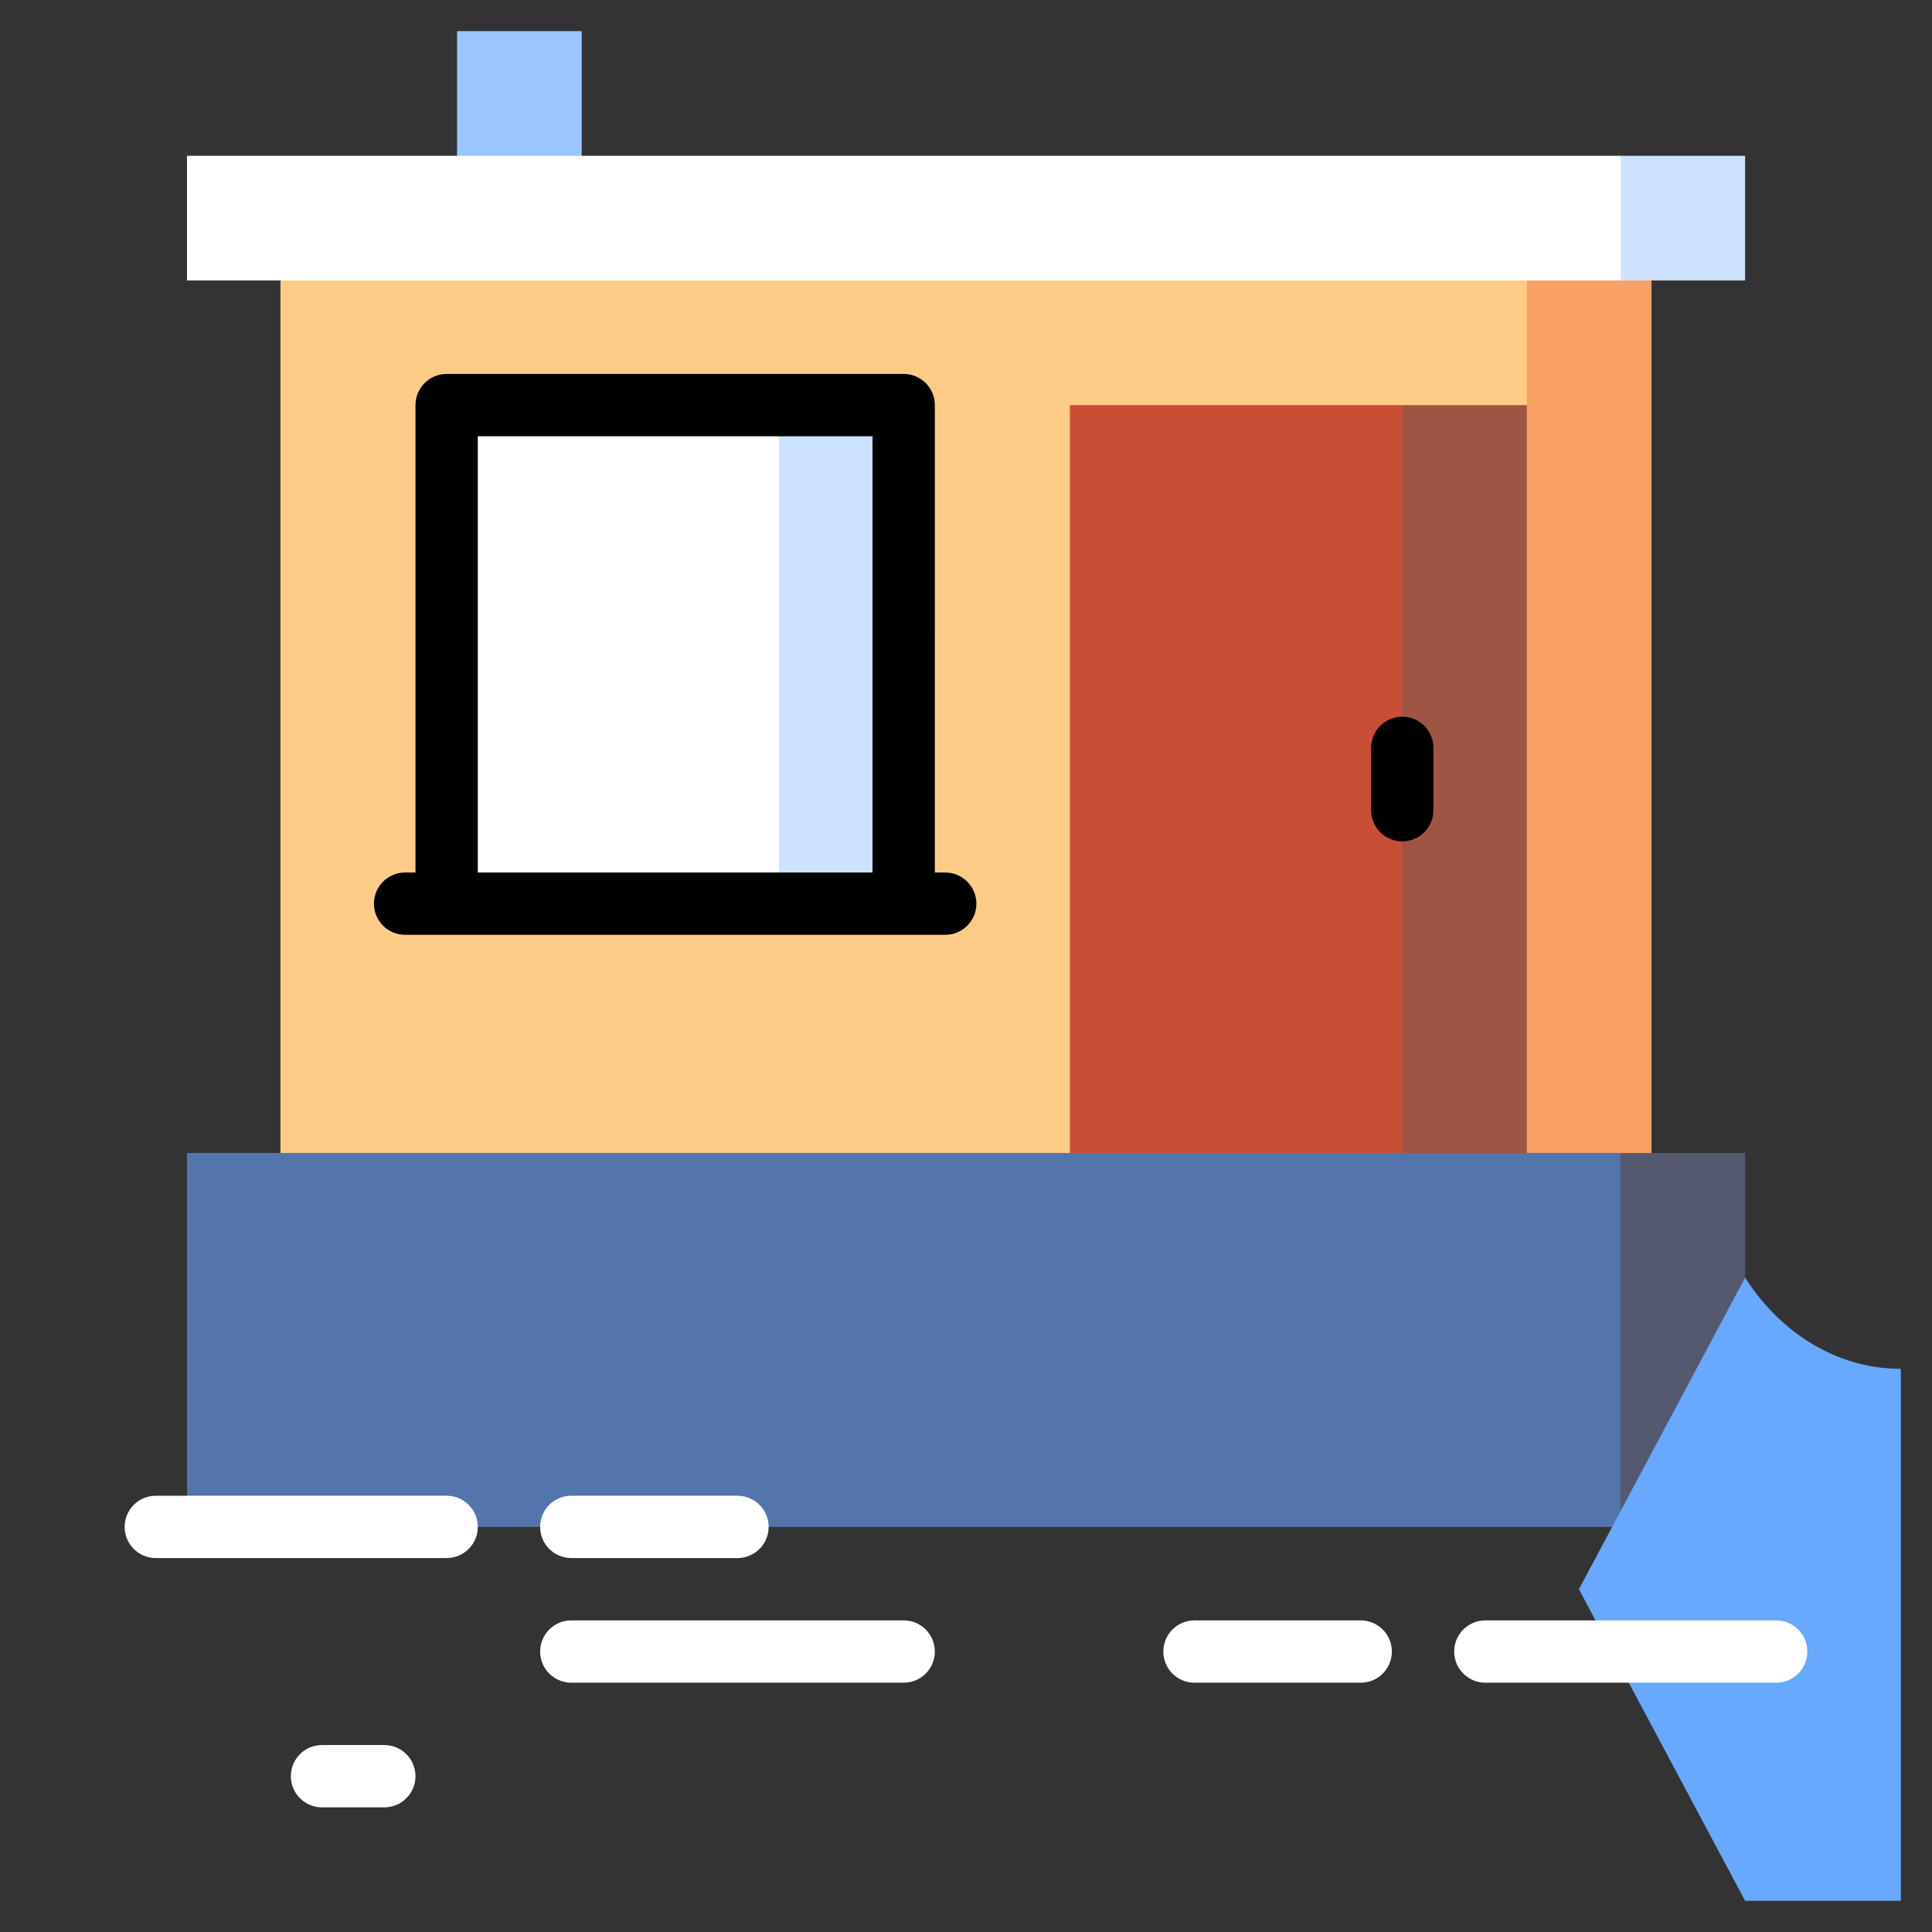 <?xml version="1.0" encoding="iso-8859-1"?>
<!-- Generator: Adobe Illustrator 19.0.0, SVG Export Plug-In . SVG Version: 6.00 Build 0)  -->
<svg version="1.1" id="Layer_1" xmlns="http://www.w3.org/2000/svg" xmlns:xlink="http://www.w3.org/1999/xlink" x="0px" y="0px"
	 viewBox="0 0 512 512" style="enable-background:new 0 0 512 512;" xml:space="preserve">
<rect x="0" y="0" width="512" height="512" fill="#333333" stroke="none"/>
<rect x="121.129" y="8.258" style="fill:#9BC5FF;" class="chimney" width="33.032" height="55.054"/>
<rect x="371.613" y="63.312" style="fill:#F9A167;" class="boat-front-right" width="66.065" height="275.269"/>
<rect x="74.323" y="63.312" style="fill:#FCCC86;" class="boat-front" width="330.323" height="275.269"/>
<polygon style="fill:#CDE2FF;" class="boat-window-right" points="206.452,107.355 151.398,173.419 206.452,239.484 239.484,239.484 239.484,107.355 "/>
<rect x="118.366" y="107.355" style="fill:#FFFFFF;" class="boat-window" width="88.086" height="132.129"/>
<polygon style="fill:#CDE2FF;" class="boat-top-right" points="429.436,41.29 374.382,57.806 429.436,74.323 462.468,74.323 462.468,41.29 "/>
<rect x="49.559" y="41.29" class="boat-top" style="fill:#FFFFFF;" width="379.882" height="33.032"/>
<polygon style="fill:#9E5544;" class="door-right" points="371.613,107.355 338.581,360.602 404.645,360.602 404.645,107.355 "/>
<rect x="283.527" y="107.355" style="fill:#C84F36;" class="door" width="88.086" height="253.247"/>
<polygon style="fill:#555970;" class="boat-bottom-right" points="429.436,305.548 396.404,404.645 462.468,404.645 462.468,305.548 "/>
<rect x="49.559" y="305.548" style="fill:#5475AC;" class="boat-bottom" width="379.882" height="99.097"/>
<path style="fill:#69A8FF;" class="water-right" d="M503.74,362.749v140.993h-41.268l-44.043-82.581l44.043-82.581
	C471.798,353.203,486.794,362.749,503.74,362.749z"/>
<path style="fill:#9BC5FF;" class="water" width="current" d="M462.471,338.581v165.161H8.256V362.749c16.946,0,31.964-9.546,41.301-24.169
	c9.348,14.622,24.334,24.169,41.279,24.169c16.957,0,31.975-9.546,41.301-24.169c9.348,14.622,24.334,24.169,41.29,24.169
	c16.946,0,31.931-9.546,41.29-24.169c9.348,14.622,24.345,24.169,41.29,24.169c16.946,0,31.964-9.546,41.29-24.169
	c9.348,14.622,24.323,24.169,41.29,24.169c16.946,0,31.931-9.546,41.301-24.169c9.337,14.622,24.323,24.169,41.268,24.169
	C438.116,362.749,453.134,353.203,462.471,338.581z"/>
<g>
	<path style="fill:#FFFFFF;" class="water-clouds" d="M118.366,412.903H41.29c-4.561,0-8.258-3.697-8.258-8.258c0-4.561,3.697-8.258,8.258-8.258h77.075
		c4.561,0,8.258,3.697,8.258,8.258C126.624,409.206,122.926,412.903,118.366,412.903z"/>
	<path style="fill:#FFFFFF;" class="water-clouds" d="M195.441,412.903h-44.043c-4.561,0-8.258-3.697-8.258-8.258c0-4.561,3.697-8.258,8.258-8.258h44.043
		c4.561,0,8.258,3.697,8.258,8.258C203.699,409.206,200.002,412.903,195.441,412.903z"/>
	<path style="fill:#FFFFFF;" class="water-clouds" d="M470.705,445.935H393.63c-4.562,0-8.258-3.697-8.258-8.258s3.696-8.258,8.258-8.258h77.075
		c4.562,0,8.258,3.697,8.258,8.258S475.267,445.935,470.705,445.935z"/>
	<path style="fill:#FFFFFF;" class="water-clouds" d="M360.598,445.935h-44.043c-4.562,0-8.258-3.697-8.258-8.258s3.696-8.258,8.258-8.258h44.043
		c4.562,0,8.258,3.697,8.258,8.258S365.16,445.935,360.598,445.935z"/>
	<path style="fill:#FFFFFF;" class="water-clouds" d="M239.484,445.935h-88.086c-4.561,0-8.258-3.697-8.258-8.258s3.697-8.258,8.258-8.258h88.086
		c4.561,0,8.258,3.697,8.258,8.258S244.045,445.935,239.484,445.935z"/>
	<path style="fill:#FFFFFF;" class="water-clouds" d="M101.849,478.968H85.333c-4.561,0-8.258-3.697-8.258-8.258s3.697-8.258,8.258-8.258h16.516
		c4.561,0,8.258,3.697,8.258,8.258S106.41,478.968,101.849,478.968z"/>
</g>
<path class="boat-window-border" d="M239.484,99.097H118.366c-4.561,0-8.258,3.697-8.258,8.258v123.871h-2.753c-4.561,0-8.258,3.697-8.258,8.258
	s3.697,8.258,8.258,8.258h143.14c4.561,0,8.258-3.697,8.258-8.258s-3.697-8.258-8.258-8.258h-2.753V107.355
	C247.742,102.794,244.045,99.097,239.484,99.097z M126.624,115.613h104.602v115.613H126.624V115.613z"/>
<path d="M371.613,189.935c-4.562,0-8.258,3.697-8.258,8.258v16.516c0,4.561,3.696,8.258,8.258,8.258s8.258-3.697,8.258-8.258
	v-16.516C379.871,193.633,376.175,189.935,371.613,189.935z"/>
<!-- <path class="boat-border" d="M503.74,354.487c-12.863,0-24.777-6.695-33.014-18.435v-22.245h33.016c4.562,0,8.258-3.697,8.258-8.258
	c0-4.561-3.696-8.258-8.258-8.258h-13.763v-24.774c0-4.561-3.696-8.258-8.258-8.258c-4.562,0-8.258,3.697-8.258,8.258v24.774
	h-60.559V107.355c0-4.561-3.696-8.258-8.258-8.258H283.527c-4.562,0-8.258,3.697-8.258,8.258V297.29H38.538v-49.548h27.527v24.774
	c0,4.561,3.697,8.258,8.258,8.258c4.561,0,8.258-3.697,8.258-8.258V82.581h35.785c4.561,0,8.258-3.697,8.258-8.258
	c0-4.561-3.697-8.258-8.258-8.258H57.814V49.548h396.395v16.516H151.398c-4.561,0-8.258,3.697-8.258,8.258
	c0,4.561,3.697,8.258,8.258,8.258h278.022v189.935c0,4.561,3.696,8.258,8.258,8.258s8.258-3.697,8.258-8.258V82.581h16.533
	c4.562,0,8.258-3.697,8.258-8.258V41.29c0-4.561-3.696-8.258-8.258-8.258H162.42V16.516h2.753c4.561,0,8.258-3.697,8.258-8.258
	S169.733,0,165.172,0h-55.054c-4.561,0-8.258,3.697-8.258,8.258s3.697,8.258,8.258,8.258h2.753v16.516H49.556
	c-4.561,0-8.258,3.697-8.258,8.258v33.032c0,4.561,3.697,8.258,8.258,8.258h16.508v148.645H8.258c-4.561,0-8.258,3.697-8.258,8.258
	s3.697,8.258,8.258,8.258h13.763v49.548H8.258c-4.561,0-8.258,3.697-8.258,8.258c0,4.561,3.697,8.258,8.258,8.258h33.04v22.251
	c-8.239,11.737-20.162,18.43-33.039,18.43c-4.561,0-8.258,3.697-8.258,8.258v140.997c0,4.561,3.697,8.258,8.258,8.258H503.74
	c4.562,0,8.258-3.697,8.258-8.258V362.745C511.998,358.184,508.301,354.487,503.74,354.487z M129.387,16.516h16.516v16.516h-16.516
	C129.387,33.032,129.387,16.516,129.387,16.516z M291.785,115.613h104.602V297.29H291.785V115.613z M454.21,313.806v22.251
	c-8.238,11.737-20.165,18.43-33.052,18.43c-13.537,0-26.043-7.419-34.312-20.353c-1.517-2.373-4.139-3.809-6.954-3.81
	c-2.819,0-5.439,1.435-6.958,3.805c-8.283,12.938-20.803,20.359-34.344,20.359c-13.545,0-26.056-7.419-34.326-20.354
	c-1.518-2.374-4.141-3.81-6.958-3.81c-2.822,0.001-5.444,1.439-6.961,3.815c-8.254,12.932-20.77,20.349-34.337,20.349
	c-13.547,0-26.058-7.419-34.326-20.353c-1.517-2.373-4.139-3.809-6.955-3.81c-2.818,0-5.439,1.435-6.958,3.805
	c-8.283,12.938-20.802,20.359-34.343,20.359c-13.545,0-26.057-7.419-34.326-20.353c-1.517-2.374-4.141-3.81-6.958-3.81
	c-2.821,0.001-5.444,1.439-6.961,3.814c-8.256,12.932-20.771,20.349-34.338,20.349c-12.858,0-24.777-6.696-33.028-18.439v-22.244
	H454.21z M495.482,495.484H16.517V370.344c12.417-1.99,24.012-8.409,33.044-18.251c11.015,11.997,25.826,18.91,41.28,18.91
	c15.475,0,30.292-6.913,41.301-18.91c11.016,11.997,25.827,18.91,41.282,18.91c15.452,0,30.269-6.915,41.294-18.918
	c11.016,12.003,25.829,18.918,41.288,18.918c15.474,0,30.292-6.913,41.301-18.91c11.016,11.997,25.827,18.91,41.28,18.91
	c15.452,0,30.269-6.915,41.295-18.918c11.015,12.003,25.822,18.918,41.274,18.918c15.481,0,30.301-6.909,41.311-18.905
	c9.027,9.839,20.61,16.256,33.012,18.246v125.141H495.482z"/> -->
<g>
</g>
<g>
</g>
<g>
</g>
<g>
</g>
<g>
</g>
<g>
</g>
<g>
</g>
<g>
</g>
<g>
</g>
<g>
</g>
<g>
</g>
<g>
</g>
<g>
</g>
<g>
</g>
<g>
</g>
</svg>
